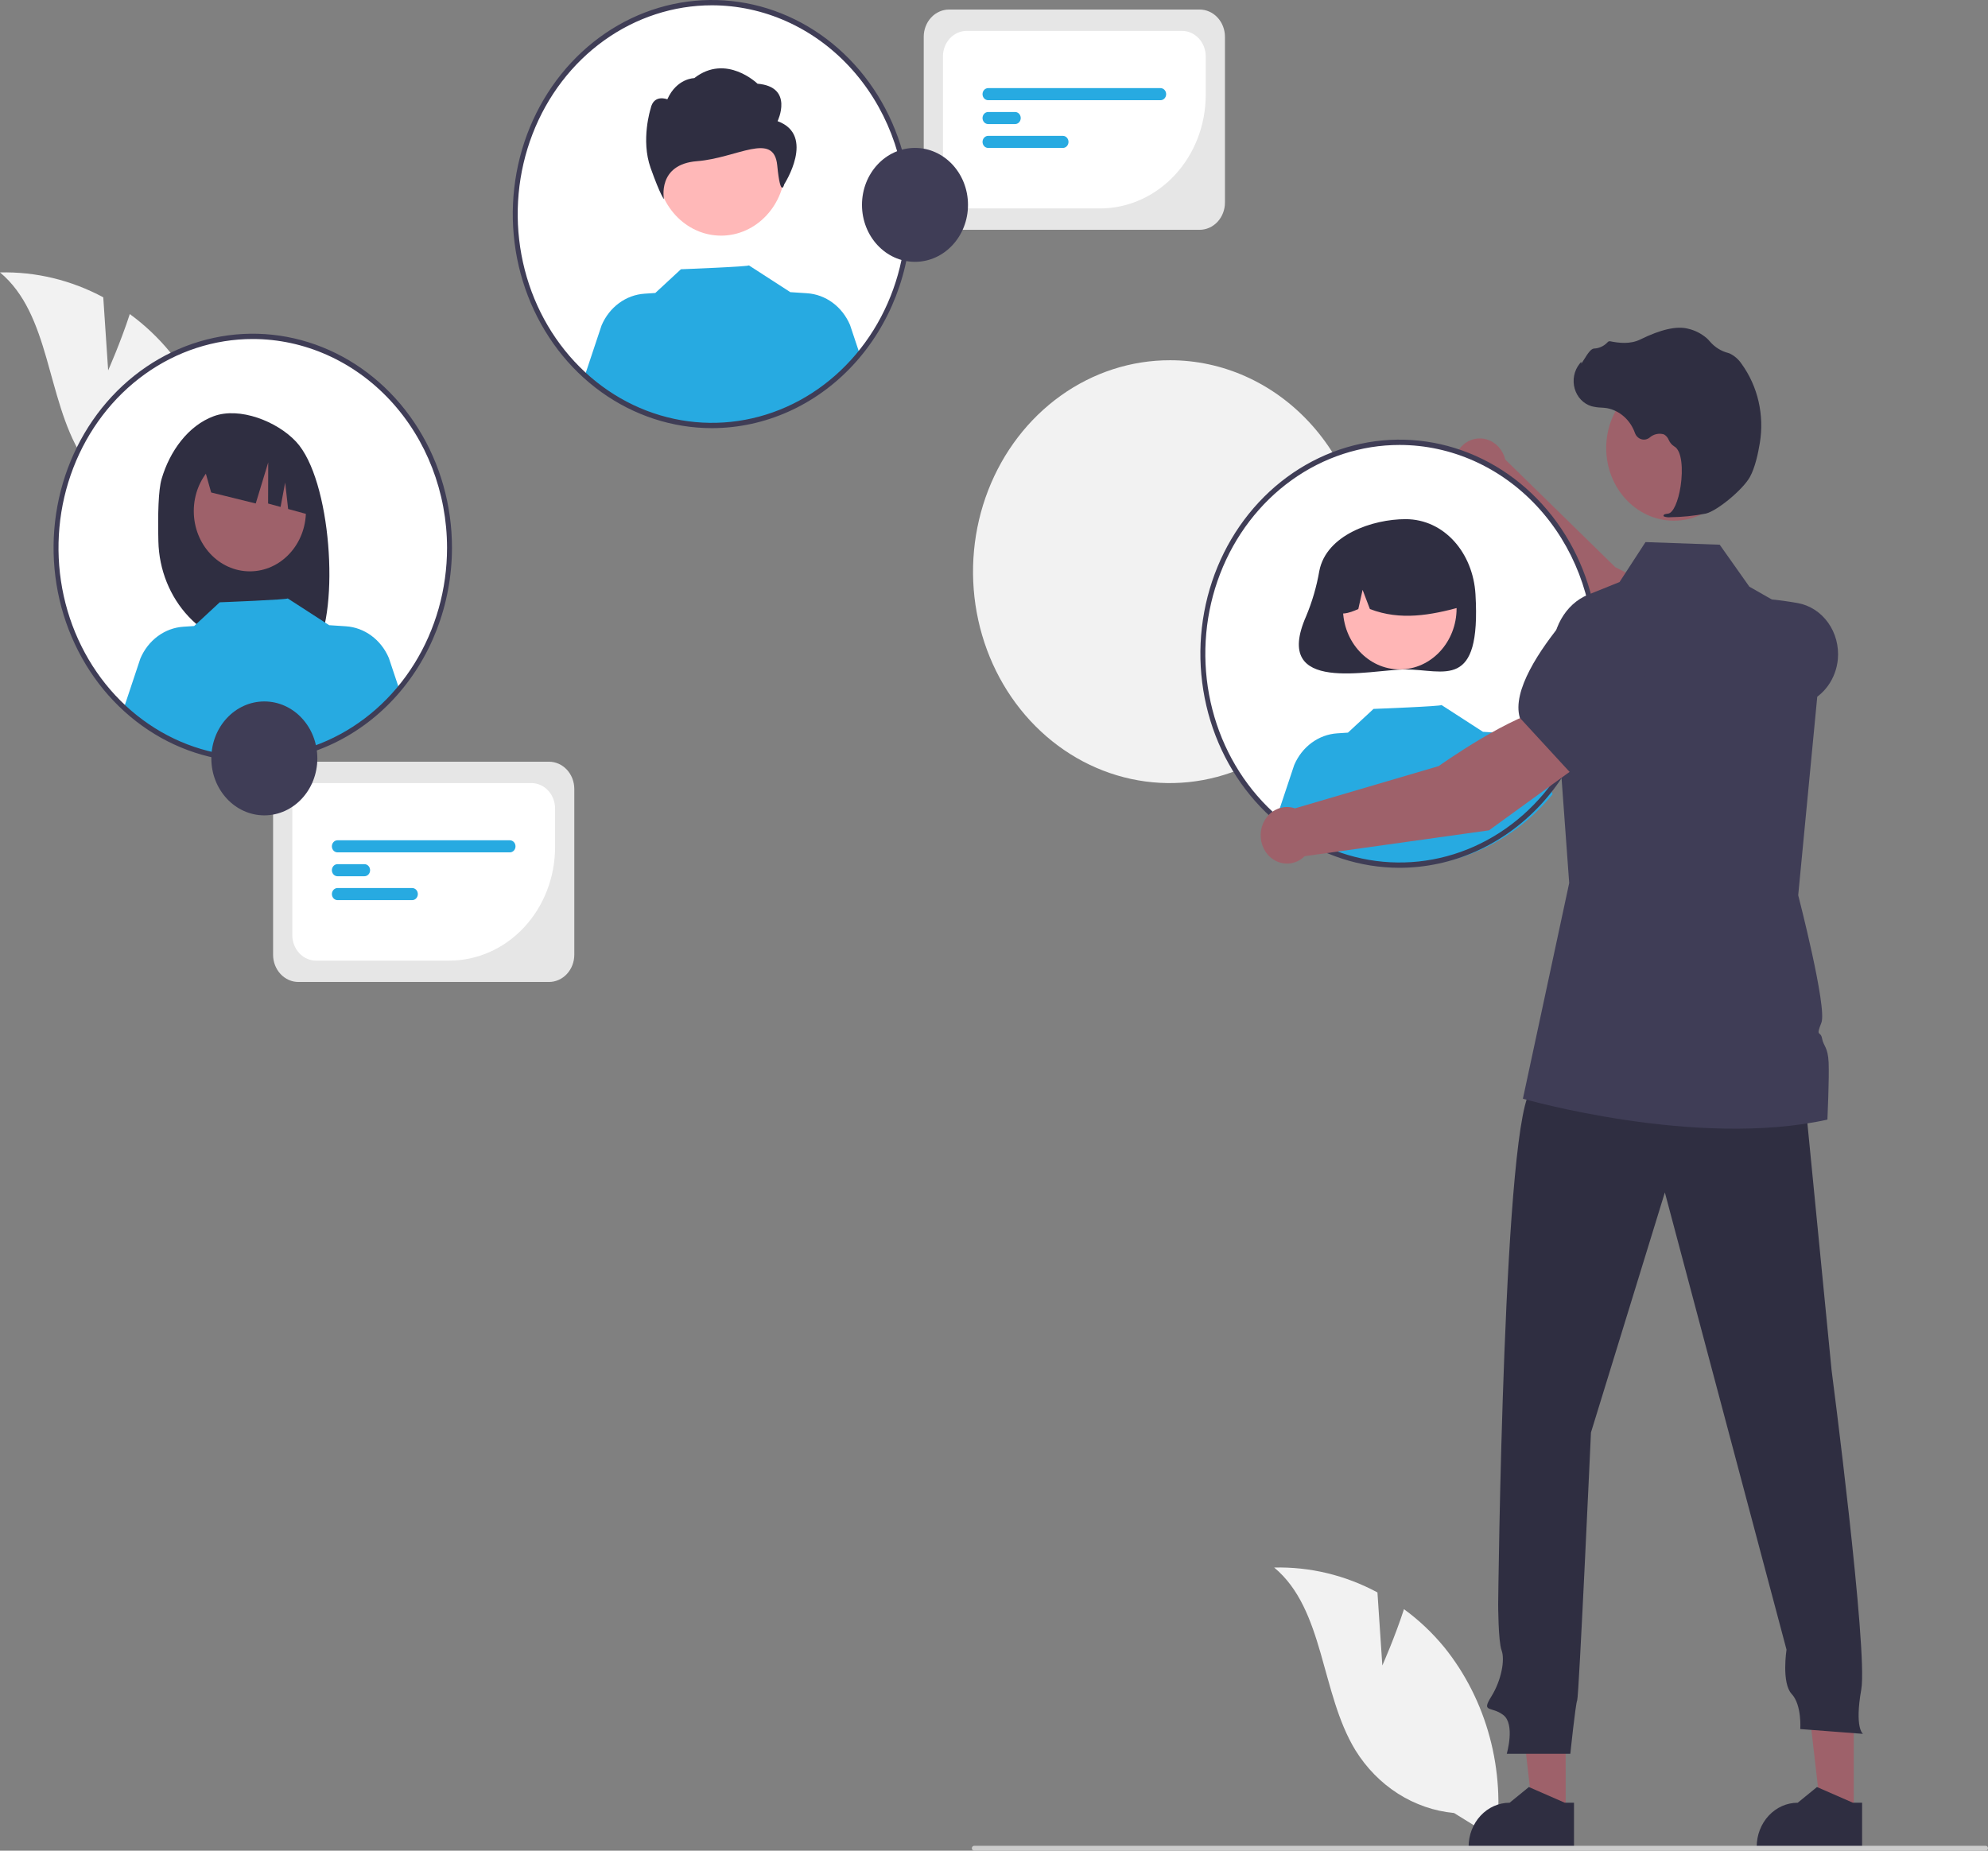 <svg width="232" height="216" viewBox="0 0 232 216" fill="none" xmlns="http://www.w3.org/2000/svg">
<rect x="0" y="0" width="232" height="216" fill="#808080" stroke="none"/>
<g clip-path="url(#clip0_1117_12042)">
<path d="M159.472 66.766C159.464 71.646 158.11 76.415 155.58 80.468C153.051 84.521 149.46 87.677 145.261 89.537C141.063 91.396 136.445 91.876 131.993 90.915C127.541 89.955 123.454 87.597 120.249 84.14C117.043 80.683 114.864 76.282 113.986 71.493C113.108 66.705 113.571 61.744 115.316 57.239C117.061 52.733 120.01 48.885 123.791 46.18C127.571 43.476 132.012 42.037 136.553 42.046C139.571 42.043 142.559 42.682 145.346 43.924C148.133 45.166 150.664 46.989 152.794 49.286C154.923 51.583 156.61 54.31 157.756 57.309C158.902 60.309 159.485 63.523 159.472 66.766Z" fill="#F2F2F2"/>
<path d="M197.684 81.15L200.913 74.525C198.018 70.768 188.52 66.211 188.52 66.211L175.665 53.636C175.528 53.075 175.256 52.562 174.876 52.15C174.496 51.738 174.022 51.441 173.502 51.288C172.981 51.136 172.432 51.133 171.91 51.281C171.388 51.428 170.912 51.721 170.529 52.13C170.146 52.539 169.87 53.048 169.728 53.608C169.587 54.168 169.585 54.758 169.723 55.319C169.862 55.879 170.135 56.391 170.515 56.802C170.896 57.213 171.371 57.51 171.892 57.661L185.779 75.562L197.684 81.15Z" fill="#9E616A"/>
<path d="M196.121 80.693L200.679 82.253C203.994 83.387 207.566 83.302 210.83 82.01C211.818 81.615 212.683 80.931 213.328 80.035C213.972 79.139 214.371 78.067 214.479 76.941C214.615 75.413 214.207 73.886 213.336 72.669C212.465 71.452 211.197 70.636 209.787 70.386C205.512 69.631 200.004 69.258 198.039 71.772L198.019 71.797L196.121 80.693Z" fill="#3F3D56"/>
<path d="M163.333 100.975C176.013 100.975 186.293 89.927 186.293 76.298C186.293 62.67 176.013 51.622 163.333 51.622C150.653 51.622 140.373 62.67 140.373 76.298C140.373 89.927 150.653 100.975 163.333 100.975Z" fill="white"/>
<path d="M153.963 66.647C153.648 68.466 153.131 70.239 152.424 71.926C148.374 81.135 159.908 78.133 164.029 78.133C168.536 78.133 172.848 80.68 172.189 69.363C171.908 64.529 168.536 60.593 164.029 60.593C160.18 60.593 154.768 62.432 153.963 66.647Z" fill="#2F2E41"/>
<path d="M163.354 78.131C167.016 78.131 169.985 74.94 169.985 71.004C169.985 67.068 167.016 63.878 163.354 63.878C159.692 63.878 156.723 67.068 156.723 71.004C156.723 74.94 159.692 78.131 163.354 78.131Z" fill="#FFB6B6"/>
<path d="M158.851 63.74C160.013 62.978 161.344 62.567 162.705 62.547C164.065 62.528 165.406 62.902 166.586 63.63C167.766 64.358 168.743 65.414 169.414 66.686C170.084 67.959 170.425 69.402 170.399 70.864C167.02 71.776 163.47 72.474 159.867 71.082L159.016 68.844L158.515 71.084C157.417 71.566 156.317 71.974 155.217 71.079C155.172 69.621 155.484 68.176 156.122 66.888C156.759 65.6 157.701 64.514 158.851 63.74Z" fill="#2F2E41"/>
<path d="M181.185 92.707C177.207 97.571 171.609 100.559 165.6 101.026C159.59 101.493 153.65 99.401 149.063 95.201L151.032 89.296C151.477 88.247 152.18 87.348 153.064 86.695C153.948 86.043 154.981 85.661 156.052 85.591L157.305 85.509L160.292 82.74C160.292 82.74 168.341 82.431 168.222 82.283L173.097 85.435L173.093 85.413L175.01 85.539C176.081 85.609 177.114 85.99 177.998 86.643C178.882 87.295 179.585 88.194 180.029 89.243L181.185 92.707Z" fill="#27AAE1"/>
<path d="M161.319 194.386L160.748 185.858C157.011 183.85 152.874 182.853 148.697 182.954C154.574 187.836 154.103 197.593 158.173 204.27C159.457 206.343 161.159 208.078 163.151 209.347C165.144 210.616 167.378 211.387 169.685 211.603L174.576 214.627C175.135 210.653 174.887 206.596 173.847 202.735C172.807 198.875 171 195.302 168.552 192.264C167.163 190.574 165.581 189.079 163.844 187.814C162.775 191.113 161.319 194.386 161.319 194.386Z" fill="#F2F2F2"/>
<path d="M12.621 43.228L12.051 34.7C8.314 32.693 4.177 31.695 0 31.796C5.876 36.678 5.406 46.435 9.476 53.112C10.76 55.185 12.461 56.92 14.454 58.189C16.447 59.458 18.68 60.23 20.988 60.445L25.879 63.469C26.438 59.495 26.189 55.438 25.149 51.577C24.11 47.717 22.303 44.144 19.855 41.106C18.466 39.416 16.884 37.921 15.147 36.656C14.078 39.955 12.621 43.228 12.621 43.228Z" fill="#F2F2F2"/>
<path d="M182.713 211.744L178.898 211.744L177.083 195.929H182.714L182.713 211.744Z" fill="#9E616A"/>
<path d="M183.686 215.718L171.385 215.718V215.55C171.385 214.186 171.89 212.877 172.788 211.912C173.686 210.947 174.903 210.405 176.173 210.405H176.173L178.42 208.573L182.612 210.405L183.686 210.405L183.686 215.718Z" fill="#2F2E41"/>
<path d="M216.335 211.744L212.52 211.744L210.705 195.929H216.335L216.335 211.744Z" fill="#9E616A"/>
<path d="M217.307 215.718L205.007 215.718V215.55C205.007 214.186 205.511 212.877 206.409 211.912C207.307 210.947 208.525 210.405 209.795 210.405H209.795L212.042 208.573L216.234 210.405L217.308 210.405L217.307 215.718Z" fill="#2F2E41"/>
<path d="M210.532 127.104L213.741 159.865C213.741 159.865 218.012 192.667 217.21 197.193C216.408 201.719 217.411 202.366 217.411 202.366L210.091 201.806C210.091 201.806 210.292 199.004 209.089 197.711C207.886 196.418 208.487 192.538 208.487 192.538L194.289 139.174L185.666 167.193C185.666 167.193 184.262 198.013 184.061 198.444C183.861 198.875 183.259 204.695 183.259 204.695H175.839C175.839 204.695 176.842 201.246 175.438 200.169C174.034 199.091 172.831 199.953 174.034 198.013C175.238 196.073 175.639 193.703 175.238 192.625C174.837 191.547 174.837 187.237 174.837 187.237C174.837 187.237 175.438 129.044 178.847 127.104C182.257 125.165 210.532 127.104 210.532 127.104Z" fill="#2F2E41"/>
<path d="M195.337 60.773C199.696 60.773 203.229 56.975 203.229 52.291C203.229 47.607 199.696 43.809 195.337 43.809C190.979 43.809 187.445 47.607 187.445 52.291C187.445 56.975 190.979 60.773 195.337 60.773Z" fill="#9E616A"/>
<path d="M213.26 130.675C197.976 134.067 177.723 128.235 177.723 128.235L183.126 103.064L181.205 76.722C180.97 73.5 182.677 70.481 185.333 69.411L189 67.934L192.031 63.27L200.69 63.576L204.151 68.472L206.882 70.03L212.804 73.405L212.83 73.419V73.433L210.972 92.806L209.851 104.487C209.851 104.487 213.255 117.624 212.556 119.367C211.858 121.106 212.465 120.266 212.634 121.196C212.804 122.126 213.322 122.185 213.401 124.017C213.481 125.846 213.26 130.675 213.26 130.675Z" fill="#3F3D56"/>
<path d="M231.736 216H113.678C113.608 216 113.541 215.97 113.491 215.916C113.442 215.863 113.414 215.791 113.414 215.716C113.414 215.641 113.442 215.568 113.491 215.515C113.541 215.462 113.608 215.432 113.678 215.432H231.736C231.806 215.432 231.873 215.462 231.923 215.515C231.972 215.568 232 215.64 232 215.716C232 215.791 231.972 215.863 231.923 215.917C231.873 215.97 231.806 216 231.736 216Z" fill="#CCCCCC"/>
<path d="M194.953 60.365C196.338 60.35 197.718 60.208 199.08 59.94C200.428 59.606 203.402 57.135 204.212 55.675C204.814 54.59 205.176 52.912 205.373 51.695C205.639 50.085 205.588 48.433 205.222 46.845C204.857 45.258 204.185 43.77 203.251 42.48C202.891 41.939 202.401 41.513 201.834 41.247C201.784 41.227 201.732 41.21 201.68 41.196C200.858 40.988 200.113 40.52 199.54 39.853C199.429 39.718 199.309 39.592 199.181 39.476C198.538 38.923 197.783 38.541 196.977 38.362C195.674 38.026 193.811 38.447 191.439 39.615C190.248 40.202 188.925 40.038 187.906 39.83C187.848 39.82 187.79 39.826 187.735 39.848C187.681 39.869 187.633 39.906 187.596 39.954C187.175 40.401 186.612 40.66 186.021 40.68C185.659 40.707 185.292 41.257 184.849 41.973C184.749 42.135 184.631 42.325 184.546 42.441L184.529 42.223L184.33 42.472C184.017 42.862 183.801 43.332 183.703 43.836C183.604 44.341 183.625 44.864 183.765 45.357C183.905 45.85 184.159 46.297 184.503 46.656C184.847 47.015 185.27 47.275 185.733 47.412C186.1 47.506 186.475 47.559 186.852 47.572C187.08 47.587 187.317 47.603 187.544 47.639C188.274 47.779 188.957 48.12 189.528 48.628C190.098 49.136 190.536 49.794 190.799 50.539C190.861 50.711 190.96 50.865 191.086 50.99C191.212 51.115 191.364 51.207 191.529 51.259C191.693 51.311 191.867 51.322 192.036 51.29C192.205 51.258 192.366 51.185 192.504 51.077C192.735 50.873 193.008 50.732 193.301 50.667C193.593 50.601 193.896 50.612 194.183 50.7C194.433 50.84 194.631 51.069 194.742 51.347C194.877 51.657 195.095 51.916 195.368 52.092C196.299 52.575 196.416 54.828 196.132 56.716C195.857 58.536 195.26 59.864 194.68 59.945C194.233 60.007 194.183 60.043 194.152 60.129L194.125 60.206L194.177 60.276C194.427 60.365 194.692 60.396 194.953 60.365Z" fill="#2F2E41"/>
<path d="M163.333 101.284C158.735 101.284 154.24 99.818 150.417 97.073C146.594 94.328 143.615 90.425 141.855 85.86C140.096 81.294 139.635 76.271 140.532 71.424C141.429 66.578 143.643 62.126 146.895 58.631C150.146 55.137 154.288 52.758 158.798 51.793C163.307 50.829 167.981 51.324 172.229 53.215C176.477 55.106 180.108 58.309 182.662 62.417C185.217 66.526 186.58 71.357 186.58 76.299C186.573 82.923 184.122 89.273 179.764 93.957C175.405 98.641 169.496 101.276 163.333 101.284ZM163.333 51.932C158.849 51.932 154.465 53.361 150.737 56.038C147.009 58.716 144.103 62.521 142.387 66.974C140.671 71.426 140.222 76.326 141.097 81.052C141.971 85.779 144.131 90.121 147.301 93.528C150.472 96.936 154.512 99.257 158.91 100.197C163.308 101.137 167.866 100.655 172.009 98.811C176.152 96.966 179.693 93.843 182.184 89.836C184.675 85.829 186.005 81.118 186.005 76.299C185.998 69.838 183.607 63.645 179.357 59.077C175.107 54.508 169.344 51.939 163.333 51.932Z" fill="#3F3D56"/>
<path d="M83.088 49.661C95.768 49.661 106.048 38.613 106.048 24.985C106.048 11.357 95.768 0.309 83.088 0.309C70.408 0.309 60.128 11.357 60.128 24.985C60.128 38.613 70.408 49.661 83.088 49.661Z" fill="white"/>
<path d="M84.151 27.502C88.286 27.502 91.638 23.9 91.638 19.456C91.638 15.012 88.286 11.409 84.151 11.409C80.016 11.409 76.664 15.012 76.664 19.456C76.664 23.9 80.016 27.502 84.151 27.502Z" fill="#FFB8B8"/>
<path d="M90.743 14.14C90.743 14.14 92.692 10.135 88.403 9.771C88.403 9.771 84.747 6.207 81.021 9.119C81.021 9.119 78.988 9.119 77.877 11.591C77.877 11.591 76.278 10.94 75.927 12.684C75.927 12.684 74.757 16.325 75.927 19.602C77.097 22.878 77.485 23.242 77.485 23.242C77.485 23.242 76.665 19.176 81.343 18.812C86.022 18.448 90.314 15.298 90.704 19.303C91.094 23.308 91.523 21.499 91.523 21.499C91.523 21.499 95.226 15.779 90.743 14.14Z" fill="#2F2E41"/>
<path d="M100.355 41.393C96.377 46.258 90.779 49.246 84.769 49.712C78.759 50.179 72.82 48.087 68.233 43.888L70.202 37.982C70.647 36.933 71.349 36.035 72.234 35.382C73.118 34.729 74.151 34.348 75.221 34.278L76.474 34.195L79.462 31.426C79.462 31.426 87.511 31.117 87.391 30.969L92.267 34.121L92.263 34.1L94.18 34.226C95.251 34.295 96.284 34.677 97.168 35.329C98.052 35.982 98.754 36.881 99.199 37.93L100.355 41.393Z" fill="#27AAE1"/>
<path d="M83.088 49.97C78.49 49.97 73.996 48.505 70.173 45.76C66.35 43.014 63.37 39.112 61.61 34.547C59.851 29.981 59.391 24.957 60.288 20.111C61.184 15.264 63.399 10.812 66.65 7.318C69.901 3.824 74.043 1.444 78.553 0.48C83.062 -0.484 87.737 0.011 91.984 1.902C96.232 3.793 99.863 6.995 102.418 11.104C104.972 15.213 106.335 20.044 106.335 24.985C106.328 31.609 103.877 37.96 99.519 42.644C95.16 47.328 89.252 49.963 83.088 49.97ZM83.088 0.618C78.604 0.618 74.221 2.047 70.492 4.725C66.764 7.402 63.858 11.208 62.142 15.66C60.426 20.113 59.977 25.012 60.852 29.739C61.727 34.466 63.886 38.807 67.057 42.215C70.227 45.623 74.267 47.944 78.665 48.884C83.063 49.824 87.622 49.342 91.764 47.497C95.907 45.653 99.448 42.53 101.939 38.523C104.431 34.516 105.76 29.805 105.76 24.985C105.753 18.525 103.363 12.331 99.112 7.763C94.862 3.195 89.099 0.626 83.088 0.618Z" fill="#3F3D56"/>
<path d="M29.499 88.61C42.179 88.61 52.459 77.562 52.459 63.934C52.459 50.306 42.179 39.258 29.499 39.258C16.819 39.258 6.539 50.306 6.539 63.934C6.539 77.562 16.819 88.61 29.499 88.61Z" fill="white"/>
<path d="M18.857 55.907C19.806 52.655 21.965 49.672 24.951 48.573C27.937 47.474 32.309 49.148 34.554 51.553C38.66 55.951 39.662 71.06 36.841 75.835C36.28 75.803 34.343 75.779 33.776 75.756L32.972 72.878V75.728C32.068 75.698 31.156 75.677 30.237 75.665C27.156 75.624 24.21 74.301 22.018 71.974C19.826 69.647 18.559 66.497 18.483 63.186C18.409 60.019 18.483 57.188 18.857 55.907Z" fill="#2F2E41"/>
<path d="M29.158 66.684C32.772 66.684 35.702 63.535 35.702 59.651C35.702 55.767 32.772 52.619 29.158 52.619C25.544 52.619 22.615 55.767 22.615 59.651C22.615 63.535 25.544 66.684 29.158 66.684Z" fill="#9E616A"/>
<path d="M23.511 53.475L31.045 49.421C32.585 50.167 33.912 51.342 34.887 52.825C35.862 54.307 36.451 56.043 36.591 57.853L36.779 60.27L33.624 59.407L33.279 56.316L32.743 59.166L31.287 58.768L31.301 53.969L29.844 58.764L24.644 57.48L23.511 53.475Z" fill="#2F2E41"/>
<path d="M46.536 80.263C42.559 85.128 36.961 88.116 30.951 88.583C24.941 89.049 19.001 86.957 14.414 82.758L16.383 76.853C16.828 75.804 17.531 74.905 18.415 74.252C19.299 73.6 20.332 73.218 21.403 73.148L22.656 73.066L25.643 70.296C25.643 70.296 33.692 69.987 33.573 69.84L38.449 72.992L38.444 72.97L40.361 73.096C41.432 73.165 42.465 73.547 43.349 74.2C44.233 74.852 44.936 75.751 45.38 76.8L46.536 80.263Z" fill="#27AAE1"/>
<path d="M29.499 88.919C24.901 88.919 20.406 87.454 16.583 84.708C12.76 81.963 9.781 78.061 8.021 73.495C6.262 68.93 5.801 63.906 6.698 59.059C7.595 54.213 9.809 49.761 13.06 46.267C16.312 42.772 20.454 40.393 24.963 39.429C29.473 38.465 34.147 38.959 38.395 40.85C42.643 42.742 46.274 45.944 48.828 50.053C51.383 54.162 52.746 58.992 52.746 63.934C52.739 70.558 50.288 76.909 45.929 81.593C41.571 86.277 35.662 88.911 29.499 88.919ZM29.499 39.567C25.015 39.567 20.631 40.996 16.903 43.673C13.174 46.351 10.268 50.157 8.553 54.609C6.837 59.062 6.388 63.961 7.262 68.688C8.137 73.414 10.296 77.756 13.467 81.164C16.638 84.572 20.678 86.892 25.076 87.832C29.474 88.773 34.032 88.29 38.175 86.446C42.318 84.602 45.859 81.478 48.35 77.471C50.841 73.464 52.171 68.753 52.171 63.934C52.164 57.474 49.773 51.28 45.523 46.712C41.273 42.144 35.51 39.574 29.499 39.567Z" fill="#3F3D56"/>
<path d="M184.538 89.1L181.062 82.621C176.559 83.236 167.891 89.415 167.891 89.415L151.125 94.346C150.611 94.169 150.063 94.142 149.535 94.266C149.008 94.389 148.52 94.66 148.122 95.051C147.723 95.442 147.427 95.939 147.263 96.491C147.1 97.044 147.075 97.633 147.191 98.2C147.307 98.766 147.559 99.29 147.923 99.718C148.287 100.147 148.75 100.464 149.264 100.639C149.779 100.814 150.327 100.84 150.854 100.715C151.381 100.59 151.868 100.318 152.266 99.926L173.77 96.911L184.538 89.1Z" fill="#9E616A"/>
<path d="M183.341 90.275L191.123 83.269L192.255 77.63C192.474 76.522 192.4 75.371 192.041 74.306C191.683 73.241 191.054 72.305 190.227 71.603C189.099 70.661 187.681 70.214 186.258 70.353C184.836 70.491 183.515 71.205 182.564 72.35C179.681 75.825 176.438 80.625 177.36 83.754L177.369 83.786L183.341 90.275Z" fill="#3F3D56"/>
<path d="M64.065 114.611H34.825C34.041 114.61 33.29 114.275 32.736 113.68C32.182 113.084 31.87 112.277 31.869 111.434V92.079C31.87 91.236 32.182 90.429 32.736 89.833C33.29 89.238 34.041 88.903 34.825 88.902H64.065C64.849 88.903 65.6 89.238 66.154 89.833C66.709 90.429 67.02 91.236 67.021 92.079V111.434C67.02 112.277 66.709 113.084 66.154 113.68C65.6 114.275 64.849 114.61 64.065 114.611Z" fill="#E6E6E6"/>
<path d="M52.448 112.118H36.88C36.146 112.117 35.443 111.803 34.924 111.246C34.405 110.688 34.113 109.932 34.112 109.143V94.37C34.113 93.581 34.405 92.825 34.924 92.267C35.443 91.71 36.146 91.396 36.88 91.395H62.01C62.744 91.396 63.448 91.71 63.967 92.267C64.486 92.825 64.777 93.581 64.778 94.37V98.866C64.775 102.379 63.474 105.748 61.163 108.232C58.851 110.717 55.717 112.114 52.448 112.118Z" fill="white"/>
<path d="M59.503 99.484H39.387C39.213 99.484 39.046 99.41 38.923 99.278C38.8 99.145 38.731 98.966 38.731 98.779C38.731 98.592 38.8 98.413 38.923 98.281C39.046 98.148 39.213 98.074 39.387 98.074H59.503C59.677 98.074 59.844 98.148 59.967 98.281C60.09 98.413 60.159 98.592 60.159 98.779C60.159 98.966 60.09 99.145 59.967 99.278C59.844 99.41 59.677 99.484 59.503 99.484Z" fill="#27AAE1"/>
<path d="M42.534 102.27H39.387C39.213 102.27 39.046 102.196 38.923 102.064C38.8 101.932 38.731 101.752 38.731 101.565C38.731 101.378 38.8 101.199 38.923 101.067C39.046 100.934 39.213 100.86 39.387 100.86H42.534C42.708 100.86 42.875 100.934 42.998 101.067C43.121 101.199 43.19 101.378 43.19 101.565C43.19 101.752 43.121 101.932 42.998 102.064C42.875 102.196 42.708 102.27 42.534 102.27Z" fill="#27AAE1"/>
<path d="M48.107 105.057H39.387C39.213 105.056 39.047 104.982 38.924 104.85C38.801 104.717 38.732 104.538 38.732 104.351C38.732 104.165 38.801 103.986 38.924 103.853C39.047 103.721 39.213 103.647 39.387 103.646H48.107C48.281 103.647 48.447 103.721 48.57 103.853C48.693 103.986 48.762 104.165 48.762 104.351C48.762 104.538 48.693 104.717 48.57 104.85C48.447 104.982 48.281 105.056 48.107 105.057Z" fill="#27AAE1"/>
<path d="M30.849 95.164C34.265 95.164 37.034 92.188 37.034 88.516C37.034 84.845 34.265 81.868 30.849 81.868C27.432 81.868 24.663 84.845 24.663 88.516C24.663 92.188 27.432 95.164 30.849 95.164Z" fill="#3F3D56"/>
<path d="M139.996 26.822H110.756C109.972 26.821 109.221 26.486 108.666 25.89C108.112 25.295 107.801 24.488 107.8 23.645V4.29C107.801 3.447 108.112 2.64 108.666 2.044C109.221 1.449 109.972 1.114 110.756 1.113H139.996C140.78 1.114 141.531 1.449 142.085 2.044C142.639 2.64 142.951 3.447 142.952 4.29V23.645C142.951 24.488 142.639 25.295 142.085 25.89C141.531 26.486 140.78 26.821 139.996 26.822Z" fill="#E6E6E6"/>
<path d="M128.378 24.329H112.811C112.077 24.328 111.373 24.014 110.854 23.456C110.335 22.899 110.043 22.142 110.042 21.354V6.581C110.043 5.792 110.335 5.036 110.854 4.478C111.373 3.921 112.077 3.607 112.811 3.606H137.941C138.674 3.607 139.378 3.921 139.897 4.478C140.416 5.036 140.708 5.792 140.709 6.581V11.077C140.705 14.59 139.405 17.959 137.093 20.443C134.781 22.927 131.647 24.325 128.378 24.329Z" fill="white"/>
<path d="M135.434 11.695H115.318C115.144 11.695 114.977 11.621 114.854 11.489C114.731 11.356 114.662 11.177 114.662 10.99C114.662 10.803 114.731 10.624 114.854 10.492C114.977 10.359 115.144 10.285 115.318 10.285H135.434C135.608 10.285 135.775 10.359 135.898 10.492C136.021 10.624 136.09 10.803 136.09 10.99C136.09 11.177 136.021 11.356 135.898 11.489C135.775 11.621 135.608 11.695 135.434 11.695Z" fill="#27AAE1"/>
<path d="M118.464 14.481H115.318C115.144 14.481 114.977 14.407 114.854 14.275C114.731 14.143 114.662 13.963 114.662 13.776C114.662 13.589 114.731 13.41 114.854 13.278C114.977 13.145 115.144 13.071 115.318 13.071H118.464C118.638 13.071 118.805 13.145 118.928 13.278C119.051 13.41 119.12 13.589 119.12 13.776C119.12 13.963 119.051 14.143 118.928 14.275C118.805 14.407 118.638 14.481 118.464 14.481Z" fill="#27AAE1"/>
<path d="M124.038 17.267H115.318C115.144 17.267 114.977 17.193 114.855 17.06C114.732 16.928 114.663 16.749 114.663 16.562C114.663 16.376 114.732 16.197 114.855 16.064C114.977 15.932 115.144 15.858 115.318 15.857H124.038C124.212 15.857 124.378 15.931 124.502 16.064C124.625 16.196 124.694 16.375 124.694 16.562C124.694 16.749 124.625 16.929 124.502 17.061C124.378 17.193 124.212 17.267 124.038 17.267Z" fill="#27AAE1"/>
<path d="M106.779 30.559C110.195 30.559 112.965 27.583 112.965 23.911C112.965 20.24 110.195 17.263 106.779 17.263C103.363 17.263 100.594 20.24 100.594 23.911C100.594 27.583 103.363 30.559 106.779 30.559Z" fill="#3F3D56"/>
</g>
<defs>
<clipPath id="clip0_1117_12042">
<rect width="232" height="216" fill="white"/>
</clipPath>
</defs>
</svg>
